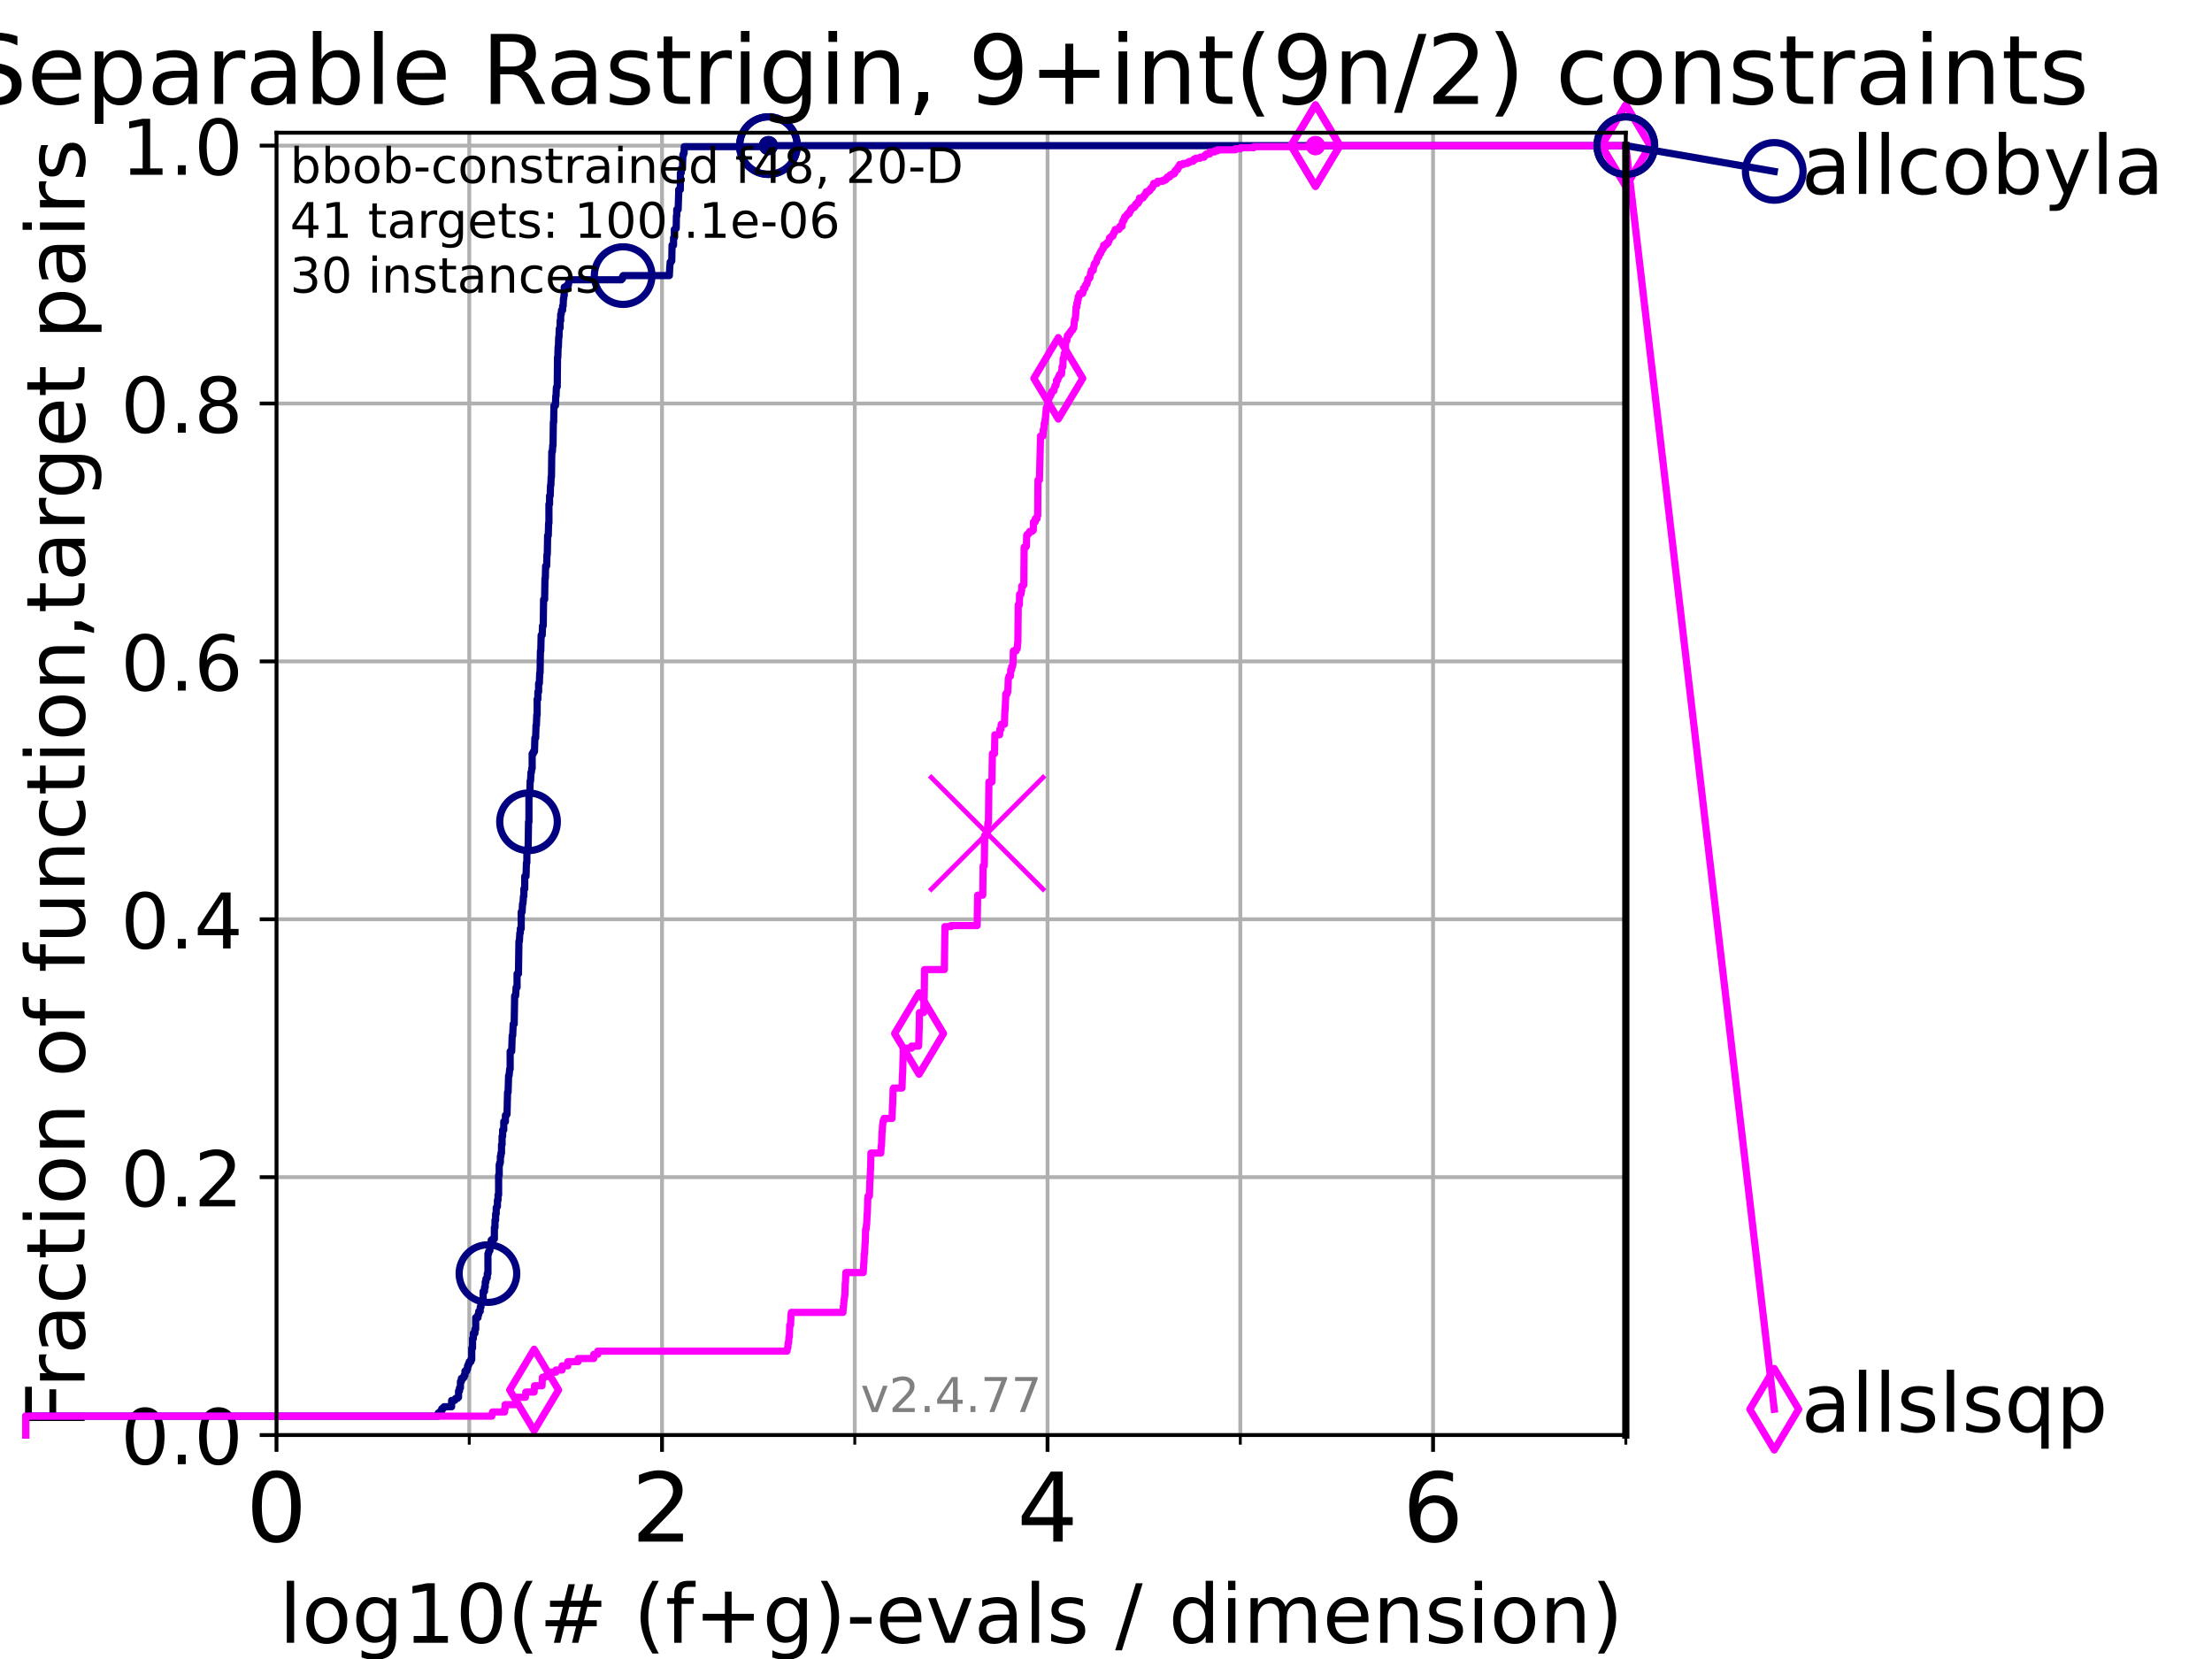 <?xml version="1.0" encoding="utf-8" standalone="no"?>
<!DOCTYPE svg PUBLIC "-//W3C//DTD SVG 1.1//EN"
  "http://www.w3.org/Graphics/SVG/1.1/DTD/svg11.dtd">
<!-- Created with matplotlib (https://matplotlib.org/) -->
<svg height="345.6pt" version="1.1" viewBox="0 0 460.8 345.6" width="460.8pt" xmlns="http://www.w3.org/2000/svg" xmlns:xlink="http://www.w3.org/1999/xlink">
 <defs>
  <style type="text/css">*{stroke-linecap:butt;stroke-linejoin:round;}</style>
 </defs>
 <g id="figure_1">
  <g id="patch_1">
   <path d="M 0 345.6 
L 460.8 345.6 
L 460.8 0 
L 0 0 
z
" style="fill:#ffffff;"/>
  </g>
  <g id="axes_1">
   <g id="patch_2">
    <path d="M 57.6 298.944 
L 338.688 298.944 
L 338.688 27.648 
L 57.6 27.648 
z
" style="fill:#ffffff;"/>
   </g>
   <g id="matplotlib.axis_1">
    <g id="xtick_1">
     <g id="line2d_1">
      <path clip-path="url(#pcf5c8fd591)" d="M 57.6 298.944 
L 57.6 27.648 
" style="fill:none;stroke:#b0b0b0;stroke-linecap:square;stroke-width:0.8;"/>
     </g>
     <g id="line2d_2">
      <defs>
       <path d="M 0 0 
L 0 3.5 
" id="madf5b7b9ac" style="stroke:#000000;stroke-width:0.8;"/>
      </defs>
      <g>
       <use style="stroke:#000000;stroke-width:0.8;" x="57.6" xlink:href="#madf5b7b9ac" y="298.944"/>
      </g>
     </g>
     <g id="text_1">
      <!-- 0 -->
      <g transform="translate(51.237 321.141)scale(0.2 -0.2)">
       <defs>
        <path d="M 31.781 66.406 
Q 24.172 66.406 20.328 58.906 
Q 16.5 51.422 16.5 36.375 
Q 16.5 21.391 20.328 13.891 
Q 24.172 6.391 31.781 6.391 
Q 39.453 6.391 43.281 13.891 
Q 47.125 21.391 47.125 36.375 
Q 47.125 51.422 43.281 58.906 
Q 39.453 66.406 31.781 66.406 
z
M 31.781 74.219 
Q 44.047 74.219 50.516 64.516 
Q 56.984 54.828 56.984 36.375 
Q 56.984 17.969 50.516 8.266 
Q 44.047 -1.422 31.781 -1.422 
Q 19.531 -1.422 13.062 8.266 
Q 6.594 17.969 6.594 36.375 
Q 6.594 54.828 13.062 64.516 
Q 19.531 74.219 31.781 74.219 
z
" id="DejaVuSans-48"/>
       </defs>
       <use xlink:href="#DejaVuSans-48"/>
      </g>
     </g>
    </g>
    <g id="xtick_2">
     <g id="line2d_3">
      <path clip-path="url(#pcf5c8fd591)" d="M 137.911 298.944 
L 137.911 27.648 
" style="fill:none;stroke:#b0b0b0;stroke-linecap:square;stroke-width:0.8;"/>
     </g>
     <g id="line2d_4">
      <g>
       <use style="stroke:#000000;stroke-width:0.8;" x="137.911" xlink:href="#madf5b7b9ac" y="298.944"/>
      </g>
     </g>
     <g id="text_2">
      <!-- 2 -->
      <g transform="translate(131.548 321.141)scale(0.2 -0.2)">
       <defs>
        <path d="M 19.188 8.297 
L 53.609 8.297 
L 53.609 0 
L 7.328 0 
L 7.328 8.297 
Q 12.938 14.109 22.625 23.891 
Q 32.328 33.688 34.812 36.531 
Q 39.547 41.844 41.422 45.531 
Q 43.312 49.219 43.312 52.781 
Q 43.312 58.594 39.234 62.25 
Q 35.156 65.922 28.609 65.922 
Q 23.969 65.922 18.812 64.312 
Q 13.672 62.703 7.812 59.422 
L 7.812 69.391 
Q 13.766 71.781 18.938 73 
Q 24.125 74.219 28.422 74.219 
Q 39.75 74.219 46.484 68.547 
Q 53.219 62.891 53.219 53.422 
Q 53.219 48.922 51.531 44.891 
Q 49.859 40.875 45.406 35.406 
Q 44.188 33.984 37.641 27.219 
Q 31.109 20.453 19.188 8.297 
z
" id="DejaVuSans-50"/>
       </defs>
       <use xlink:href="#DejaVuSans-50"/>
      </g>
     </g>
    </g>
    <g id="xtick_3">
     <g id="line2d_5">
      <path clip-path="url(#pcf5c8fd591)" d="M 218.222 298.944 
L 218.222 27.648 
" style="fill:none;stroke:#b0b0b0;stroke-linecap:square;stroke-width:0.8;"/>
     </g>
     <g id="line2d_6">
      <g>
       <use style="stroke:#000000;stroke-width:0.8;" x="218.222" xlink:href="#madf5b7b9ac" y="298.944"/>
      </g>
     </g>
     <g id="text_3">
      <!-- 4 -->
      <g transform="translate(211.859 321.141)scale(0.2 -0.2)">
       <defs>
        <path d="M 37.797 64.312 
L 12.891 25.391 
L 37.797 25.391 
z
M 35.203 72.906 
L 47.609 72.906 
L 47.609 25.391 
L 58.016 25.391 
L 58.016 17.188 
L 47.609 17.188 
L 47.609 0 
L 37.797 0 
L 37.797 17.188 
L 4.891 17.188 
L 4.891 26.703 
z
" id="DejaVuSans-52"/>
       </defs>
       <use xlink:href="#DejaVuSans-52"/>
      </g>
     </g>
    </g>
    <g id="xtick_4">
     <g id="line2d_7">
      <path clip-path="url(#pcf5c8fd591)" d="M 298.533 298.944 
L 298.533 27.648 
" style="fill:none;stroke:#b0b0b0;stroke-linecap:square;stroke-width:0.8;"/>
     </g>
     <g id="line2d_8">
      <g>
       <use style="stroke:#000000;stroke-width:0.8;" x="298.533" xlink:href="#madf5b7b9ac" y="298.944"/>
      </g>
     </g>
     <g id="text_4">
      <!-- 6 -->
      <g transform="translate(292.17 321.141)scale(0.2 -0.2)">
       <defs>
        <path d="M 33.016 40.375 
Q 26.375 40.375 22.484 35.828 
Q 18.609 31.297 18.609 23.391 
Q 18.609 15.531 22.484 10.953 
Q 26.375 6.391 33.016 6.391 
Q 39.656 6.391 43.531 10.953 
Q 47.406 15.531 47.406 23.391 
Q 47.406 31.297 43.531 35.828 
Q 39.656 40.375 33.016 40.375 
z
M 52.594 71.297 
L 52.594 62.312 
Q 48.875 64.062 45.094 64.984 
Q 41.312 65.922 37.594 65.922 
Q 27.828 65.922 22.672 59.328 
Q 17.531 52.734 16.797 39.406 
Q 19.672 43.656 24.016 45.922 
Q 28.375 48.188 33.594 48.188 
Q 44.578 48.188 50.953 41.516 
Q 57.328 34.859 57.328 23.391 
Q 57.328 12.156 50.688 5.359 
Q 44.047 -1.422 33.016 -1.422 
Q 20.359 -1.422 13.672 8.266 
Q 6.984 17.969 6.984 36.375 
Q 6.984 53.656 15.188 63.938 
Q 23.391 74.219 37.203 74.219 
Q 40.922 74.219 44.703 73.484 
Q 48.484 72.75 52.594 71.297 
z
" id="DejaVuSans-54"/>
       </defs>
       <use xlink:href="#DejaVuSans-54"/>
      </g>
     </g>
    </g>
    <g id="xtick_5">
     <g id="line2d_9">
      <path clip-path="url(#pcf5c8fd591)" d="M 97.755 298.944 
L 97.755 27.648 
" style="fill:none;stroke:#b0b0b0;stroke-linecap:square;stroke-width:0.8;"/>
     </g>
     <g id="line2d_10">
      <defs>
       <path d="M 0 0 
L 0 2 
" id="mcc181de369" style="stroke:#000000;stroke-width:0.6;"/>
      </defs>
      <g>
       <use style="stroke:#000000;stroke-width:0.6;" x="97.755" xlink:href="#mcc181de369" y="298.944"/>
      </g>
     </g>
    </g>
    <g id="xtick_6">
     <g id="line2d_11">
      <path clip-path="url(#pcf5c8fd591)" d="M 178.066 298.944 
L 178.066 27.648 
" style="fill:none;stroke:#b0b0b0;stroke-linecap:square;stroke-width:0.8;"/>
     </g>
     <g id="line2d_12">
      <g>
       <use style="stroke:#000000;stroke-width:0.6;" x="178.066" xlink:href="#mcc181de369" y="298.944"/>
      </g>
     </g>
    </g>
    <g id="xtick_7">
     <g id="line2d_13">
      <path clip-path="url(#pcf5c8fd591)" d="M 258.377 298.944 
L 258.377 27.648 
" style="fill:none;stroke:#b0b0b0;stroke-linecap:square;stroke-width:0.8;"/>
     </g>
     <g id="line2d_14">
      <g>
       <use style="stroke:#000000;stroke-width:0.6;" x="258.377" xlink:href="#mcc181de369" y="298.944"/>
      </g>
     </g>
    </g>
    <g id="xtick_8">
     <g id="line2d_15">
      <path clip-path="url(#pcf5c8fd591)" d="M 338.688 298.944 
L 338.688 27.648 
" style="fill:none;stroke:#b0b0b0;stroke-linecap:square;stroke-width:0.8;"/>
     </g>
     <g id="line2d_16">
      <g>
       <use style="stroke:#000000;stroke-width:0.6;" x="338.688" xlink:href="#mcc181de369" y="298.944"/>
      </g>
     </g>
    </g>
    <g id="text_5">
     <!-- log10(# (f+g)-evals / dimension) -->
     <g transform="translate(58.145 342.218)scale(0.17 -0.17)">
      <defs>
       <path d="M 9.422 75.984 
L 18.406 75.984 
L 18.406 0 
L 9.422 0 
z
" id="DejaVuSans-108"/>
       <path d="M 30.609 48.391 
Q 23.391 48.391 19.188 42.75 
Q 14.984 37.109 14.984 27.297 
Q 14.984 17.484 19.156 11.844 
Q 23.344 6.203 30.609 6.203 
Q 37.797 6.203 41.984 11.859 
Q 46.188 17.531 46.188 27.297 
Q 46.188 37.016 41.984 42.703 
Q 37.797 48.391 30.609 48.391 
z
M 30.609 56 
Q 42.328 56 49.016 48.375 
Q 55.719 40.766 55.719 27.297 
Q 55.719 13.875 49.016 6.219 
Q 42.328 -1.422 30.609 -1.422 
Q 18.844 -1.422 12.172 6.219 
Q 5.516 13.875 5.516 27.297 
Q 5.516 40.766 12.172 48.375 
Q 18.844 56 30.609 56 
z
" id="DejaVuSans-111"/>
       <path d="M 45.406 27.984 
Q 45.406 37.75 41.375 43.109 
Q 37.359 48.484 30.078 48.484 
Q 22.859 48.484 18.828 43.109 
Q 14.797 37.75 14.797 27.984 
Q 14.797 18.266 18.828 12.891 
Q 22.859 7.516 30.078 7.516 
Q 37.359 7.516 41.375 12.891 
Q 45.406 18.266 45.406 27.984 
z
M 54.391 6.781 
Q 54.391 -7.172 48.188 -13.984 
Q 42 -20.797 29.203 -20.797 
Q 24.469 -20.797 20.266 -20.094 
Q 16.062 -19.391 12.109 -17.922 
L 12.109 -9.188 
Q 16.062 -11.328 19.922 -12.344 
Q 23.781 -13.375 27.781 -13.375 
Q 36.625 -13.375 41.016 -8.766 
Q 45.406 -4.156 45.406 5.172 
L 45.406 9.625 
Q 42.625 4.781 38.281 2.391 
Q 33.938 0 27.875 0 
Q 17.828 0 11.672 7.656 
Q 5.516 15.328 5.516 27.984 
Q 5.516 40.672 11.672 48.328 
Q 17.828 56 27.875 56 
Q 33.938 56 38.281 53.609 
Q 42.625 51.219 45.406 46.391 
L 45.406 54.688 
L 54.391 54.688 
z
" id="DejaVuSans-103"/>
       <path d="M 12.406 8.297 
L 28.516 8.297 
L 28.516 63.922 
L 10.984 60.406 
L 10.984 69.391 
L 28.422 72.906 
L 38.281 72.906 
L 38.281 8.297 
L 54.391 8.297 
L 54.391 0 
L 12.406 0 
z
" id="DejaVuSans-49"/>
       <path d="M 31 75.875 
Q 24.469 64.656 21.281 53.656 
Q 18.109 42.672 18.109 31.391 
Q 18.109 20.125 21.312 9.062 
Q 24.516 -2 31 -13.188 
L 23.188 -13.188 
Q 15.875 -1.703 12.234 9.375 
Q 8.594 20.453 8.594 31.391 
Q 8.594 42.281 12.203 53.312 
Q 15.828 64.359 23.188 75.875 
z
" id="DejaVuSans-40"/>
       <path d="M 51.125 44 
L 36.922 44 
L 32.812 27.688 
L 47.125 27.688 
z
M 43.797 71.781 
L 38.719 51.516 
L 52.984 51.516 
L 58.109 71.781 
L 65.922 71.781 
L 60.891 51.516 
L 76.125 51.516 
L 76.125 44 
L 58.984 44 
L 54.984 27.688 
L 70.516 27.688 
L 70.516 20.219 
L 53.078 20.219 
L 48 0 
L 40.188 0 
L 45.219 20.219 
L 30.906 20.219 
L 25.875 0 
L 18.016 0 
L 23.094 20.219 
L 7.719 20.219 
L 7.719 27.688 
L 24.906 27.688 
L 29 44 
L 13.281 44 
L 13.281 51.516 
L 30.906 51.516 
L 35.891 71.781 
z
" id="DejaVuSans-35"/>
       <path id="DejaVuSans-32"/>
       <path d="M 37.109 75.984 
L 37.109 68.5 
L 28.516 68.5 
Q 23.688 68.5 21.797 66.547 
Q 19.922 64.594 19.922 59.516 
L 19.922 54.688 
L 34.719 54.688 
L 34.719 47.703 
L 19.922 47.703 
L 19.922 0 
L 10.891 0 
L 10.891 47.703 
L 2.297 47.703 
L 2.297 54.688 
L 10.891 54.688 
L 10.891 58.5 
Q 10.891 67.625 15.141 71.797 
Q 19.391 75.984 28.609 75.984 
z
" id="DejaVuSans-102"/>
       <path d="M 46 62.703 
L 46 35.5 
L 73.188 35.5 
L 73.188 27.203 
L 46 27.203 
L 46 0 
L 37.797 0 
L 37.797 27.203 
L 10.594 27.203 
L 10.594 35.5 
L 37.797 35.5 
L 37.797 62.703 
z
" id="DejaVuSans-43"/>
       <path d="M 8.016 75.875 
L 15.828 75.875 
Q 23.141 64.359 26.781 53.312 
Q 30.422 42.281 30.422 31.391 
Q 30.422 20.453 26.781 9.375 
Q 23.141 -1.703 15.828 -13.188 
L 8.016 -13.188 
Q 14.5 -2 17.703 9.062 
Q 20.906 20.125 20.906 31.391 
Q 20.906 42.672 17.703 53.656 
Q 14.5 64.656 8.016 75.875 
z
" id="DejaVuSans-41"/>
       <path d="M 4.891 31.391 
L 31.203 31.391 
L 31.203 23.391 
L 4.891 23.391 
z
" id="DejaVuSans-45"/>
       <path d="M 56.203 29.594 
L 56.203 25.203 
L 14.891 25.203 
Q 15.484 15.922 20.484 11.062 
Q 25.484 6.203 34.422 6.203 
Q 39.594 6.203 44.453 7.469 
Q 49.312 8.734 54.109 11.281 
L 54.109 2.781 
Q 49.266 0.734 44.188 -0.344 
Q 39.109 -1.422 33.891 -1.422 
Q 20.797 -1.422 13.156 6.188 
Q 5.516 13.812 5.516 26.812 
Q 5.516 40.234 12.766 48.109 
Q 20.016 56 32.328 56 
Q 43.359 56 49.781 48.891 
Q 56.203 41.797 56.203 29.594 
z
M 47.219 32.234 
Q 47.125 39.594 43.094 43.984 
Q 39.062 48.391 32.422 48.391 
Q 24.906 48.391 20.391 44.141 
Q 15.875 39.891 15.188 32.172 
z
" id="DejaVuSans-101"/>
       <path d="M 2.984 54.688 
L 12.5 54.688 
L 29.594 8.797 
L 46.688 54.688 
L 56.203 54.688 
L 35.688 0 
L 23.484 0 
z
" id="DejaVuSans-118"/>
       <path d="M 34.281 27.484 
Q 23.391 27.484 19.188 25 
Q 14.984 22.516 14.984 16.5 
Q 14.984 11.719 18.141 8.906 
Q 21.297 6.109 26.703 6.109 
Q 34.188 6.109 38.703 11.406 
Q 43.219 16.703 43.219 25.484 
L 43.219 27.484 
z
M 52.203 31.203 
L 52.203 0 
L 43.219 0 
L 43.219 8.297 
Q 40.141 3.328 35.547 0.953 
Q 30.953 -1.422 24.312 -1.422 
Q 15.922 -1.422 10.953 3.297 
Q 6 8.016 6 15.922 
Q 6 25.141 12.172 29.828 
Q 18.359 34.516 30.609 34.516 
L 43.219 34.516 
L 43.219 35.406 
Q 43.219 41.609 39.141 45 
Q 35.062 48.391 27.688 48.391 
Q 23 48.391 18.547 47.266 
Q 14.109 46.141 10.016 43.891 
L 10.016 52.203 
Q 14.938 54.109 19.578 55.047 
Q 24.219 56 28.609 56 
Q 40.484 56 46.344 49.844 
Q 52.203 43.703 52.203 31.203 
z
" id="DejaVuSans-97"/>
       <path d="M 44.281 53.078 
L 44.281 44.578 
Q 40.484 46.531 36.375 47.5 
Q 32.281 48.484 27.875 48.484 
Q 21.188 48.484 17.844 46.438 
Q 14.5 44.391 14.5 40.281 
Q 14.5 37.156 16.891 35.375 
Q 19.281 33.594 26.516 31.984 
L 29.594 31.297 
Q 39.156 29.25 43.188 25.516 
Q 47.219 21.781 47.219 15.094 
Q 47.219 7.469 41.188 3.016 
Q 35.156 -1.422 24.609 -1.422 
Q 20.219 -1.422 15.453 -0.562 
Q 10.688 0.297 5.422 2 
L 5.422 11.281 
Q 10.406 8.688 15.234 7.391 
Q 20.062 6.109 24.812 6.109 
Q 31.156 6.109 34.562 8.281 
Q 37.984 10.453 37.984 14.406 
Q 37.984 18.062 35.516 20.016 
Q 33.062 21.969 24.703 23.781 
L 21.578 24.516 
Q 13.234 26.266 9.516 29.906 
Q 5.812 33.547 5.812 39.891 
Q 5.812 47.609 11.281 51.797 
Q 16.75 56 26.812 56 
Q 31.781 56 36.172 55.266 
Q 40.578 54.547 44.281 53.078 
z
" id="DejaVuSans-115"/>
       <path d="M 25.391 72.906 
L 33.688 72.906 
L 8.297 -9.281 
L 0 -9.281 
z
" id="DejaVuSans-47"/>
       <path d="M 45.406 46.391 
L 45.406 75.984 
L 54.391 75.984 
L 54.391 0 
L 45.406 0 
L 45.406 8.203 
Q 42.578 3.328 38.25 0.953 
Q 33.938 -1.422 27.875 -1.422 
Q 17.969 -1.422 11.734 6.484 
Q 5.516 14.406 5.516 27.297 
Q 5.516 40.188 11.734 48.094 
Q 17.969 56 27.875 56 
Q 33.938 56 38.25 53.625 
Q 42.578 51.266 45.406 46.391 
z
M 14.797 27.297 
Q 14.797 17.391 18.875 11.75 
Q 22.953 6.109 30.078 6.109 
Q 37.203 6.109 41.297 11.75 
Q 45.406 17.391 45.406 27.297 
Q 45.406 37.203 41.297 42.844 
Q 37.203 48.484 30.078 48.484 
Q 22.953 48.484 18.875 42.844 
Q 14.797 37.203 14.797 27.297 
z
" id="DejaVuSans-100"/>
       <path d="M 9.422 54.688 
L 18.406 54.688 
L 18.406 0 
L 9.422 0 
z
M 9.422 75.984 
L 18.406 75.984 
L 18.406 64.594 
L 9.422 64.594 
z
" id="DejaVuSans-105"/>
       <path d="M 52 44.188 
Q 55.375 50.25 60.062 53.125 
Q 64.75 56 71.094 56 
Q 79.641 56 84.281 50.016 
Q 88.922 44.047 88.922 33.016 
L 88.922 0 
L 79.891 0 
L 79.891 32.719 
Q 79.891 40.578 77.094 44.375 
Q 74.312 48.188 68.609 48.188 
Q 61.625 48.188 57.562 43.547 
Q 53.516 38.922 53.516 30.906 
L 53.516 0 
L 44.484 0 
L 44.484 32.719 
Q 44.484 40.625 41.703 44.406 
Q 38.922 48.188 33.109 48.188 
Q 26.219 48.188 22.156 43.531 
Q 18.109 38.875 18.109 30.906 
L 18.109 0 
L 9.078 0 
L 9.078 54.688 
L 18.109 54.688 
L 18.109 46.188 
Q 21.188 51.219 25.484 53.609 
Q 29.781 56 35.688 56 
Q 41.656 56 45.828 52.969 
Q 50 49.953 52 44.188 
z
" id="DejaVuSans-109"/>
       <path d="M 54.891 33.016 
L 54.891 0 
L 45.906 0 
L 45.906 32.719 
Q 45.906 40.484 42.875 44.328 
Q 39.844 48.188 33.797 48.188 
Q 26.516 48.188 22.312 43.547 
Q 18.109 38.922 18.109 30.906 
L 18.109 0 
L 9.078 0 
L 9.078 54.688 
L 18.109 54.688 
L 18.109 46.188 
Q 21.344 51.125 25.703 53.562 
Q 30.078 56 35.797 56 
Q 45.219 56 50.047 50.172 
Q 54.891 44.344 54.891 33.016 
z
" id="DejaVuSans-110"/>
      </defs>
      <use xlink:href="#DejaVuSans-108"/>
      <use x="27.783" xlink:href="#DejaVuSans-111"/>
      <use x="88.965" xlink:href="#DejaVuSans-103"/>
      <use x="152.441" xlink:href="#DejaVuSans-49"/>
      <use x="216.064" xlink:href="#DejaVuSans-48"/>
      <use x="279.688" xlink:href="#DejaVuSans-40"/>
      <use x="318.701" xlink:href="#DejaVuSans-35"/>
      <use x="402.49" xlink:href="#DejaVuSans-32"/>
      <use x="434.277" xlink:href="#DejaVuSans-40"/>
      <use x="473.291" xlink:href="#DejaVuSans-102"/>
      <use x="508.496" xlink:href="#DejaVuSans-43"/>
      <use x="592.285" xlink:href="#DejaVuSans-103"/>
      <use x="655.762" xlink:href="#DejaVuSans-41"/>
      <use x="694.775" xlink:href="#DejaVuSans-45"/>
      <use x="730.859" xlink:href="#DejaVuSans-101"/>
      <use x="792.383" xlink:href="#DejaVuSans-118"/>
      <use x="851.562" xlink:href="#DejaVuSans-97"/>
      <use x="912.842" xlink:href="#DejaVuSans-108"/>
      <use x="940.625" xlink:href="#DejaVuSans-115"/>
      <use x="992.725" xlink:href="#DejaVuSans-32"/>
      <use x="1024.512" xlink:href="#DejaVuSans-47"/>
      <use x="1058.203" xlink:href="#DejaVuSans-32"/>
      <use x="1089.99" xlink:href="#DejaVuSans-100"/>
      <use x="1153.467" xlink:href="#DejaVuSans-105"/>
      <use x="1181.25" xlink:href="#DejaVuSans-109"/>
      <use x="1278.662" xlink:href="#DejaVuSans-101"/>
      <use x="1340.186" xlink:href="#DejaVuSans-110"/>
      <use x="1403.564" xlink:href="#DejaVuSans-115"/>
      <use x="1455.664" xlink:href="#DejaVuSans-105"/>
      <use x="1483.447" xlink:href="#DejaVuSans-111"/>
      <use x="1544.629" xlink:href="#DejaVuSans-110"/>
      <use x="1608.008" xlink:href="#DejaVuSans-41"/>
     </g>
    </g>
   </g>
   <g id="matplotlib.axis_2">
    <g id="ytick_1">
     <g id="line2d_17">
      <path clip-path="url(#pcf5c8fd591)" d="M 57.6 298.944 
L 338.688 298.944 
" style="fill:none;stroke:#b0b0b0;stroke-linecap:square;stroke-width:0.8;"/>
     </g>
     <g id="line2d_18">
      <defs>
       <path d="M 0 0 
L -3.5 0 
" id="mb0de1dd899" style="stroke:#000000;stroke-width:0.8;"/>
      </defs>
      <g>
       <use style="stroke:#000000;stroke-width:0.8;" x="57.6" xlink:href="#mb0de1dd899" y="298.944"/>
      </g>
     </g>
     <g id="text_6">
      <!-- 0.0 -->
      <g transform="translate(25.155 305.023)scale(0.16 -0.16)">
       <defs>
        <path d="M 10.688 12.406 
L 21 12.406 
L 21 0 
L 10.688 0 
z
" id="DejaVuSans-46"/>
       </defs>
       <use xlink:href="#DejaVuSans-48"/>
       <use x="63.623" xlink:href="#DejaVuSans-46"/>
       <use x="95.41" xlink:href="#DejaVuSans-48"/>
      </g>
     </g>
    </g>
    <g id="ytick_2">
     <g id="line2d_19">
      <path clip-path="url(#pcf5c8fd591)" d="M 57.6 245.222 
L 338.688 245.222 
" style="fill:none;stroke:#b0b0b0;stroke-linecap:square;stroke-width:0.8;"/>
     </g>
     <g id="line2d_20">
      <g>
       <use style="stroke:#000000;stroke-width:0.8;" x="57.6" xlink:href="#mb0de1dd899" y="245.222"/>
      </g>
     </g>
     <g id="text_7">
      <!-- 0.2 -->
      <g transform="translate(25.155 251.301)scale(0.16 -0.16)">
       <use xlink:href="#DejaVuSans-48"/>
       <use x="63.623" xlink:href="#DejaVuSans-46"/>
       <use x="95.41" xlink:href="#DejaVuSans-50"/>
      </g>
     </g>
    </g>
    <g id="ytick_3">
     <g id="line2d_21">
      <path clip-path="url(#pcf5c8fd591)" d="M 57.6 191.5 
L 338.688 191.5 
" style="fill:none;stroke:#b0b0b0;stroke-linecap:square;stroke-width:0.8;"/>
     </g>
     <g id="line2d_22">
      <g>
       <use style="stroke:#000000;stroke-width:0.8;" x="57.6" xlink:href="#mb0de1dd899" y="191.5"/>
      </g>
     </g>
     <g id="text_8">
      <!-- 0.4 -->
      <g transform="translate(25.155 197.579)scale(0.16 -0.16)">
       <use xlink:href="#DejaVuSans-48"/>
       <use x="63.623" xlink:href="#DejaVuSans-46"/>
       <use x="95.41" xlink:href="#DejaVuSans-52"/>
      </g>
     </g>
    </g>
    <g id="ytick_4">
     <g id="line2d_23">
      <path clip-path="url(#pcf5c8fd591)" d="M 57.6 137.778 
L 338.688 137.778 
" style="fill:none;stroke:#b0b0b0;stroke-linecap:square;stroke-width:0.8;"/>
     </g>
     <g id="line2d_24">
      <g>
       <use style="stroke:#000000;stroke-width:0.8;" x="57.6" xlink:href="#mb0de1dd899" y="137.778"/>
      </g>
     </g>
     <g id="text_9">
      <!-- 0.6 -->
      <g transform="translate(25.155 143.857)scale(0.16 -0.16)">
       <use xlink:href="#DejaVuSans-48"/>
       <use x="63.623" xlink:href="#DejaVuSans-46"/>
       <use x="95.41" xlink:href="#DejaVuSans-54"/>
      </g>
     </g>
    </g>
    <g id="ytick_5">
     <g id="line2d_25">
      <path clip-path="url(#pcf5c8fd591)" d="M 57.6 84.056 
L 338.688 84.056 
" style="fill:none;stroke:#b0b0b0;stroke-linecap:square;stroke-width:0.8;"/>
     </g>
     <g id="line2d_26">
      <g>
       <use style="stroke:#000000;stroke-width:0.8;" x="57.6" xlink:href="#mb0de1dd899" y="84.056"/>
      </g>
     </g>
     <g id="text_10">
      <!-- 0.8 -->
      <g transform="translate(25.155 90.135)scale(0.16 -0.16)">
       <defs>
        <path d="M 31.781 34.625 
Q 24.75 34.625 20.719 30.859 
Q 16.703 27.094 16.703 20.516 
Q 16.703 13.922 20.719 10.156 
Q 24.75 6.391 31.781 6.391 
Q 38.812 6.391 42.859 10.172 
Q 46.922 13.969 46.922 20.516 
Q 46.922 27.094 42.891 30.859 
Q 38.875 34.625 31.781 34.625 
z
M 21.922 38.812 
Q 15.578 40.375 12.031 44.719 
Q 8.5 49.078 8.5 55.328 
Q 8.5 64.062 14.719 69.141 
Q 20.953 74.219 31.781 74.219 
Q 42.672 74.219 48.875 69.141 
Q 55.078 64.062 55.078 55.328 
Q 55.078 49.078 51.531 44.719 
Q 48 40.375 41.703 38.812 
Q 48.828 37.156 52.797 32.312 
Q 56.781 27.484 56.781 20.516 
Q 56.781 9.906 50.312 4.234 
Q 43.844 -1.422 31.781 -1.422 
Q 19.734 -1.422 13.25 4.234 
Q 6.781 9.906 6.781 20.516 
Q 6.781 27.484 10.781 32.312 
Q 14.797 37.156 21.922 38.812 
z
M 18.312 54.391 
Q 18.312 48.734 21.844 45.562 
Q 25.391 42.391 31.781 42.391 
Q 38.141 42.391 41.719 45.562 
Q 45.312 48.734 45.312 54.391 
Q 45.312 60.062 41.719 63.234 
Q 38.141 66.406 31.781 66.406 
Q 25.391 66.406 21.844 63.234 
Q 18.312 60.062 18.312 54.391 
z
" id="DejaVuSans-56"/>
       </defs>
       <use xlink:href="#DejaVuSans-48"/>
       <use x="63.623" xlink:href="#DejaVuSans-46"/>
       <use x="95.41" xlink:href="#DejaVuSans-56"/>
      </g>
     </g>
    </g>
    <g id="ytick_6">
     <g id="line2d_27">
      <path clip-path="url(#pcf5c8fd591)" d="M 57.6 30.334 
L 338.688 30.334 
" style="fill:none;stroke:#b0b0b0;stroke-linecap:square;stroke-width:0.8;"/>
     </g>
     <g id="line2d_28">
      <g>
       <use style="stroke:#000000;stroke-width:0.8;" x="57.6" xlink:href="#mb0de1dd899" y="30.334"/>
      </g>
     </g>
     <g id="text_11">
      <!-- 1.0 -->
      <g transform="translate(25.155 36.413)scale(0.16 -0.16)">
       <use xlink:href="#DejaVuSans-49"/>
       <use x="63.623" xlink:href="#DejaVuSans-46"/>
       <use x="95.41" xlink:href="#DejaVuSans-48"/>
      </g>
     </g>
    </g>
    <g id="text_12">
     <!-- Fraction of function,target pairs -->
     <g transform="translate(17.62 297.681)rotate(-90)scale(0.17 -0.17)">
      <defs>
       <path d="M 9.812 72.906 
L 51.703 72.906 
L 51.703 64.594 
L 19.672 64.594 
L 19.672 43.109 
L 48.578 43.109 
L 48.578 34.812 
L 19.672 34.812 
L 19.672 0 
L 9.812 0 
z
" id="DejaVuSans-70"/>
       <path d="M 41.109 46.297 
Q 39.594 47.172 37.812 47.578 
Q 36.031 48 33.891 48 
Q 26.266 48 22.188 43.047 
Q 18.109 38.094 18.109 28.812 
L 18.109 0 
L 9.078 0 
L 9.078 54.688 
L 18.109 54.688 
L 18.109 46.188 
Q 20.953 51.172 25.484 53.578 
Q 30.031 56 36.531 56 
Q 37.453 56 38.578 55.875 
Q 39.703 55.766 41.062 55.516 
z
" id="DejaVuSans-114"/>
       <path d="M 48.781 52.594 
L 48.781 44.188 
Q 44.969 46.297 41.141 47.344 
Q 37.312 48.391 33.406 48.391 
Q 24.656 48.391 19.812 42.844 
Q 14.984 37.312 14.984 27.297 
Q 14.984 17.281 19.812 11.734 
Q 24.656 6.203 33.406 6.203 
Q 37.312 6.203 41.141 7.25 
Q 44.969 8.297 48.781 10.406 
L 48.781 2.094 
Q 45.016 0.344 40.984 -0.531 
Q 36.969 -1.422 32.422 -1.422 
Q 20.062 -1.422 12.781 6.344 
Q 5.516 14.109 5.516 27.297 
Q 5.516 40.672 12.859 48.328 
Q 20.219 56 33.016 56 
Q 37.156 56 41.109 55.141 
Q 45.062 54.297 48.781 52.594 
z
" id="DejaVuSans-99"/>
       <path d="M 18.312 70.219 
L 18.312 54.688 
L 36.812 54.688 
L 36.812 47.703 
L 18.312 47.703 
L 18.312 18.016 
Q 18.312 11.328 20.141 9.422 
Q 21.969 7.516 27.594 7.516 
L 36.812 7.516 
L 36.812 0 
L 27.594 0 
Q 17.188 0 13.234 3.875 
Q 9.281 7.766 9.281 18.016 
L 9.281 47.703 
L 2.688 47.703 
L 2.688 54.688 
L 9.281 54.688 
L 9.281 70.219 
z
" id="DejaVuSans-116"/>
       <path d="M 8.5 21.578 
L 8.5 54.688 
L 17.484 54.688 
L 17.484 21.922 
Q 17.484 14.156 20.5 10.266 
Q 23.531 6.391 29.594 6.391 
Q 36.859 6.391 41.078 11.031 
Q 45.312 15.672 45.312 23.688 
L 45.312 54.688 
L 54.297 54.688 
L 54.297 0 
L 45.312 0 
L 45.312 8.406 
Q 42.047 3.422 37.719 1 
Q 33.406 -1.422 27.688 -1.422 
Q 18.266 -1.422 13.375 4.438 
Q 8.5 10.297 8.5 21.578 
z
M 31.109 56 
z
" id="DejaVuSans-117"/>
       <path d="M 11.719 12.406 
L 22.016 12.406 
L 22.016 4 
L 14.016 -11.625 
L 7.719 -11.625 
L 11.719 4 
z
" id="DejaVuSans-44"/>
       <path d="M 18.109 8.203 
L 18.109 -20.797 
L 9.078 -20.797 
L 9.078 54.688 
L 18.109 54.688 
L 18.109 46.391 
Q 20.953 51.266 25.266 53.625 
Q 29.594 56 35.594 56 
Q 45.562 56 51.781 48.094 
Q 58.016 40.188 58.016 27.297 
Q 58.016 14.406 51.781 6.484 
Q 45.562 -1.422 35.594 -1.422 
Q 29.594 -1.422 25.266 0.953 
Q 20.953 3.328 18.109 8.203 
z
M 48.688 27.297 
Q 48.688 37.203 44.609 42.844 
Q 40.531 48.484 33.406 48.484 
Q 26.266 48.484 22.188 42.844 
Q 18.109 37.203 18.109 27.297 
Q 18.109 17.391 22.188 11.75 
Q 26.266 6.109 33.406 6.109 
Q 40.531 6.109 44.609 11.75 
Q 48.688 17.391 48.688 27.297 
z
" id="DejaVuSans-112"/>
      </defs>
      <use xlink:href="#DejaVuSans-70"/>
      <use x="50.27" xlink:href="#DejaVuSans-114"/>
      <use x="91.383" xlink:href="#DejaVuSans-97"/>
      <use x="152.662" xlink:href="#DejaVuSans-99"/>
      <use x="207.643" xlink:href="#DejaVuSans-116"/>
      <use x="246.852" xlink:href="#DejaVuSans-105"/>
      <use x="274.635" xlink:href="#DejaVuSans-111"/>
      <use x="335.816" xlink:href="#DejaVuSans-110"/>
      <use x="399.195" xlink:href="#DejaVuSans-32"/>
      <use x="430.982" xlink:href="#DejaVuSans-111"/>
      <use x="492.164" xlink:href="#DejaVuSans-102"/>
      <use x="527.369" xlink:href="#DejaVuSans-32"/>
      <use x="559.156" xlink:href="#DejaVuSans-102"/>
      <use x="594.361" xlink:href="#DejaVuSans-117"/>
      <use x="657.74" xlink:href="#DejaVuSans-110"/>
      <use x="721.119" xlink:href="#DejaVuSans-99"/>
      <use x="776.1" xlink:href="#DejaVuSans-116"/>
      <use x="815.309" xlink:href="#DejaVuSans-105"/>
      <use x="843.092" xlink:href="#DejaVuSans-111"/>
      <use x="904.273" xlink:href="#DejaVuSans-110"/>
      <use x="967.652" xlink:href="#DejaVuSans-44"/>
      <use x="999.439" xlink:href="#DejaVuSans-116"/>
      <use x="1038.648" xlink:href="#DejaVuSans-97"/>
      <use x="1099.928" xlink:href="#DejaVuSans-114"/>
      <use x="1139.291" xlink:href="#DejaVuSans-103"/>
      <use x="1202.768" xlink:href="#DejaVuSans-101"/>
      <use x="1264.291" xlink:href="#DejaVuSans-116"/>
      <use x="1303.5" xlink:href="#DejaVuSans-32"/>
      <use x="1335.287" xlink:href="#DejaVuSans-112"/>
      <use x="1398.764" xlink:href="#DejaVuSans-97"/>
      <use x="1460.043" xlink:href="#DejaVuSans-105"/>
      <use x="1487.826" xlink:href="#DejaVuSans-114"/>
      <use x="1528.939" xlink:href="#DejaVuSans-115"/>
     </g>
    </g>
   </g>
   <g id="line2d_29">
    <defs>
     <path d="M 0 1.5 
C 0.398 1.5 0.779 1.342 1.061 1.061 
C 1.342 0.779 1.5 0.398 1.5 0 
C 1.5 -0.398 1.342 -0.779 1.061 -1.061 
C 0.779 -1.342 0.398 -1.5 0 -1.5 
C -0.398 -1.5 -0.779 -1.342 -1.061 -1.061 
C -1.342 -0.779 -1.5 -0.398 -1.5 0 
C -1.5 0.398 -1.342 0.779 -1.061 1.061 
C -0.779 1.342 -0.398 1.5 0 1.5 
z
" id="mc839934fdd" style="stroke:#000080;"/>
    </defs>
    <g>
     <use style="fill:#000080;stroke:#000080;" x="160.077" xlink:href="#mc839934fdd" y="30.334"/>
     <use style="fill:#000080;stroke:#000080;" x="160.077" xlink:href="#mc839934fdd" y="30.334"/>
    </g>
   </g>
   <g id="line2d_30">
    <path d="M 5.357 298.944 
L 5.357 295.013 
L 91.284 295.013 
L 91.284 294.358 
L 91.783 294.358 
L 91.783 293.921 
L 92.027 293.921 
L 92.027 293.484 
L 92.267 293.484 
L 92.267 293.266 
L 92.504 293.266 
L 92.504 293.048 
L 94.081 293.048 
L 94.081 291.737 
L 94.715 291.737 
L 94.715 291.519 
L 94.921 291.519 
L 94.921 291.301 
L 95.327 291.301 
L 95.327 291.082 
L 95.526 291.082 
L 95.526 289.772 
L 95.723 289.772 
L 95.723 289.117 
L 95.918 289.117 
L 95.918 287.807 
L 96.111 287.807 
L 96.111 287.151 
L 96.49 287.151 
L 96.49 286.933 
L 96.676 286.933 
L 96.676 286.496 
L 96.861 286.496 
L 96.861 285.623 
L 97.224 285.623 
L 97.224 285.186 
L 97.403 285.186 
L 97.403 284.531 
L 97.58 284.531 
L 97.58 284.094 
L 97.755 284.094 
L 97.755 283.657 
L 98.101 283.657 
L 98.101 283.22 
L 98.271 283.22 
L 98.271 280.818 
L 98.439 280.818 
L 98.439 278.853 
L 98.606 278.853 
L 98.606 277.761 
L 98.935 277.761 
L 98.935 276.887 
L 99.098 276.887 
L 99.098 274.485 
L 99.575 274.485 
L 99.575 273.83 
L 99.732 273.83 
L 99.732 273.175 
L 100.04 273.175 
L 100.04 272.301 
L 100.193 272.301 
L 100.193 270.991 
L 100.642 270.991 
L 100.642 269.026 
L 100.935 269.026 
L 100.935 268.152 
L 101.08 268.152 
L 101.08 267.06 
L 101.223 267.06 
L 101.223 266.405 
L 101.366 266.405 
L 101.366 266.187 
L 101.507 266.187 
L 101.507 265.313 
L 101.647 265.313 
L 101.647 261.164 
L 101.786 261.164 
L 101.786 260.727 
L 101.924 260.727 
L 101.924 260.509 
L 102.06 260.509 
L 102.06 259.417 
L 102.331 259.417 
L 102.331 258.325 
L 102.597 258.325 
L 102.597 258.107 
L 102.989 258.107 
L 102.989 255.704 
L 103.118 255.704 
L 103.118 254.176 
L 103.246 254.176 
L 103.246 252.865 
L 103.372 252.865 
L 103.372 251.555 
L 103.498 251.555 
L 103.498 251.337 
L 103.623 251.337 
L 103.623 250.026 
L 103.747 250.026 
L 103.747 248.935 
L 103.871 248.935 
L 103.871 244.785 
L 103.993 244.785 
L 103.993 242.601 
L 104.115 242.601 
L 104.115 242.165 
L 104.235 242.165 
L 104.235 240.854 
L 104.355 240.854 
L 104.355 240.199 
L 104.474 240.199 
L 104.474 238.452 
L 104.592 238.452 
L 104.592 236.705 
L 104.71 236.705 
L 104.71 235.395 
L 104.942 235.395 
L 104.942 233.648 
L 105.285 233.648 
L 105.285 232.337 
L 105.51 232.337 
L 105.51 232.119 
L 105.622 232.119 
L 105.733 227.533 
L 105.843 227.533 
L 105.952 224.039 
L 106.061 224.039 
L 106.169 222.729 
L 106.276 222.729 
L 106.276 219.016 
L 106.594 219.016 
L 106.699 215.74 
L 106.803 215.74 
L 106.906 213.338 
L 107.111 213.338 
L 107.213 207.442 
L 107.415 207.442 
L 107.515 205.695 
L 107.713 205.695 
L 107.713 202.856 
L 108.006 202.856 
L 108.103 196.086 
L 108.199 196.086 
L 108.294 194.339 
L 108.389 194.339 
L 108.389 193.465 
L 108.578 193.465 
L 108.578 189.971 
L 108.764 189.971 
L 108.857 188.224 
L 108.949 188.224 
L 109.04 186.696 
L 109.132 186.696 
L 109.132 185.167 
L 109.312 185.167 
L 109.312 182.546 
L 109.58 182.546 
L 109.668 179.707 
L 109.756 179.707 
L 109.756 176.868 
L 110.017 176.868 
L 110.103 171.191 
L 110.189 171.191 
L 110.189 165.731 
L 110.359 165.731 
L 110.443 162.674 
L 110.527 162.674 
L 110.611 160.927 
L 110.694 160.927 
L 110.777 160.053 
L 110.86 160.053 
L 110.86 156.996 
L 111.105 156.996 
L 111.105 156.559 
L 111.346 156.559 
L 111.426 153.72 
L 111.585 153.72 
L 111.663 151.099 
L 111.742 151.099 
L 111.82 148.916 
L 111.897 148.916 
L 111.897 145.64 
L 112.052 145.64 
L 112.052 144.111 
L 112.205 144.111 
L 112.205 142.364 
L 112.356 142.364 
L 112.432 140.18 
L 112.507 140.18 
L 112.581 135.594 
L 112.656 135.594 
L 112.73 132.319 
L 112.95 132.319 
L 113.023 130.353 
L 113.168 130.353 
L 113.24 124.894 
L 113.454 124.894 
L 113.524 120.526 
L 113.595 120.526 
L 113.665 117.905 
L 113.874 117.905 
L 113.943 115.503 
L 114.012 115.503 
L 114.08 111.572 
L 114.216 111.572 
L 114.284 108.952 
L 114.352 108.952 
L 114.352 105.021 
L 114.486 105.021 
L 114.486 103.274 
L 114.619 103.274 
L 114.685 101.09 
L 114.751 101.09 
L 114.817 99.343 
L 114.882 99.343 
L 114.947 94.102 
L 115.077 94.102 
L 115.141 92.791 
L 115.206 92.791 
L 115.27 87.987 
L 115.333 87.987 
L 115.397 84.493 
L 115.711 84.493 
L 115.773 82.527 
L 115.835 82.527 
L 115.897 80.78 
L 115.959 80.78 
L 115.959 80.562 
L 116.081 80.562 
L 116.142 74.447 
L 116.203 74.447 
L 116.263 72.263 
L 116.323 72.263 
L 116.383 70.298 
L 116.443 70.298 
L 116.503 68.551 
L 116.562 68.551 
L 116.562 68.333 
L 116.68 68.333 
L 116.68 66.804 
L 116.798 66.804 
L 116.798 65.494 
L 116.914 65.494 
L 116.972 64.62 
L 117.203 64.62 
L 117.203 63.747 
L 117.317 63.747 
L 117.373 62.218 
L 117.43 62.218 
L 117.486 61.563 
L 117.542 61.563 
L 117.542 59.816 
L 117.931 59.816 
L 117.931 59.597 
L 118.149 59.597 
L 118.149 59.379 
L 118.417 59.379 
L 118.524 58.287 
L 129.447 58.287 
L 129.447 58.069 
L 129.672 58.069 
L 129.672 57.632 
L 129.812 57.632 
L 129.812 57.413 
L 139.438 57.413 
L 139.533 55.448 
L 139.549 55.448 
L 139.613 54.575 
L 139.817 54.575 
L 139.817 54.356 
L 139.942 54.356 
L 140.004 51.08 
L 140.31 51.08 
L 140.31 49.552 
L 140.477 49.552 
L 140.477 47.805 
L 140.656 47.805 
L 140.656 47.586 
L 140.864 47.586 
L 140.908 44.966 
L 140.981 44.966 
L 140.981 43.655 
L 141.271 43.655 
L 141.372 40.598 
L 141.386 40.598 
L 141.386 39.506 
L 141.725 39.506 
L 141.739 36.012 
L 141.921 36.012 
L 141.921 35.139 
L 142.168 35.139 
L 142.25 32.3 
L 142.385 32.3 
L 142.385 31.863 
L 142.52 31.863 
L 142.533 30.552 
L 160.077 30.552 
L 160.077 30.334 
L 338.688 30.334 
L 338.688 30.334 
" style="fill:none;stroke:#000080;stroke-linecap:square;stroke-width:1.5;"/>
   </g>
   <g id="line2d_31">
    <defs>
     <path d="M 0 6 
C 1.591 6 3.117 5.368 4.243 4.243 
C 5.368 3.117 6 1.591 6 0 
C 6 -1.591 5.368 -3.117 4.243 -4.243 
C 3.117 -5.368 1.591 -6 0 -6 
C -1.591 -6 -3.117 -5.368 -4.243 -4.243 
C -5.368 -3.117 -6 -1.591 -6 0 
C -6 1.591 -5.368 3.117 -4.243 4.243 
C -3.117 5.368 -1.591 6 0 6 
z
" id="ma2d2f472e1" style="stroke:#000080;stroke-width:1.5;"/>
    </defs>
    <g>
     <use style="fill-opacity:0;stroke:#000080;stroke-width:1.5;" x="101.647" xlink:href="#ma2d2f472e1" y="265.313"/>
     <use style="fill-opacity:0;stroke:#000080;stroke-width:1.5;" x="110.103" xlink:href="#ma2d2f472e1" y="171.191"/>
     <use style="fill-opacity:0;stroke:#000080;stroke-width:1.5;" x="129.812" xlink:href="#ma2d2f472e1" y="57.413"/>
     <use style="fill-opacity:0;stroke:#000080;stroke-width:1.5;" x="160.077" xlink:href="#ma2d2f472e1" y="30.334"/>
     <use style="fill-opacity:0;stroke:#000080;stroke-width:1.5;" x="160.077" xlink:href="#ma2d2f472e1" y="30.334"/>
     <use style="fill-opacity:0;stroke:#000080;stroke-width:1.5;" x="338.688" xlink:href="#ma2d2f472e1" y="30.334"/>
    </g>
   </g>
   <g id="line2d_32">
    <path style="fill:none;stroke:#000080;stroke-linecap:square;stroke-width:1.5;"/>
    <g/>
   </g>
   <g id="line2d_33">
    <defs>
     <path d="M 0 1.5 
C 0.398 1.5 0.779 1.342 1.061 1.061 
C 1.342 0.779 1.5 0.398 1.5 0 
C 1.5 -0.398 1.342 -0.779 1.061 -1.061 
C 0.779 -1.342 0.398 -1.5 0 -1.5 
C -0.398 -1.5 -0.779 -1.342 -1.061 -1.061 
C -1.342 -0.779 -1.5 -0.398 -1.5 0 
C -1.5 0.398 -1.342 0.779 -1.061 1.061 
C -0.779 1.342 -0.398 1.5 0 1.5 
z
" id="md6f1565188" style="stroke:#ff00ff;"/>
    </defs>
    <g>
     <use style="fill:#ff00ff;stroke:#ff00ff;" x="274.037" xlink:href="#md6f1565188" y="30.334"/>
     <use style="fill:#ff00ff;stroke:#ff00ff;" x="274.037" xlink:href="#md6f1565188" y="30.334"/>
    </g>
   </g>
   <g id="line2d_34">
    <path d="M 5.357 298.944 
L 5.357 295.013 
L 102.465 295.013 
L 102.465 294.576 
L 102.597 294.576 
L 102.597 294.14 
L 105.115 294.14 
L 105.115 293.484 
L 105.229 293.484 
L 105.229 292.611 
L 107.415 292.611 
L 107.515 291.082 
L 109.447 291.082 
L 109.536 289.99 
L 111.266 289.99 
L 111.346 288.68 
L 112.914 288.68 
L 112.987 286.933 
L 113.524 286.933 
L 113.524 286.715 
L 114.419 286.715 
L 114.419 285.841 
L 115.804 285.841 
L 115.804 285.404 
L 117.088 285.404 
L 117.088 284.531 
L 118.283 284.531 
L 118.283 283.657 
L 120.43 283.657 
L 120.43 283.002 
L 123.692 283.002 
L 123.692 282.129 
L 124.52 282.129 
L 124.52 281.473 
L 163.946 281.473 
L 164.03 280.818 
L 164.114 280.818 
L 164.197 279.726 
L 164.28 279.726 
L 164.362 278.416 
L 164.444 278.416 
L 164.526 276.014 
L 164.692 276.014 
L 164.773 273.83 
L 164.853 273.83 
L 164.853 273.393 
L 175.606 273.393 
L 175.694 272.083 
L 175.737 272.083 
L 175.822 270.773 
L 175.867 270.773 
L 175.953 269.899 
L 175.996 269.899 
L 176.08 267.279 
L 176.122 267.279 
L 176.206 265.095 
L 179.834 265.095 
L 179.936 263.129 
L 179.972 263.129 
L 180.039 261.164 
L 180.107 261.164 
L 180.208 258.98 
L 180.242 258.98 
L 180.309 256.141 
L 180.41 256.141 
L 180.51 255.049 
L 180.544 255.049 
L 180.641 252.865 
L 180.673 252.865 
L 180.78 249.59 
L 180.836 249.59 
L 180.836 249.153 
L 181.113 249.153 
L 181.207 246.096 
L 181.239 246.096 
L 181.338 243.475 
L 181.365 243.475 
L 181.427 240.199 
L 183.487 240.199 
L 183.573 238.671 
L 183.633 238.671 
L 183.742 235.832 
L 183.771 235.832 
L 183.857 234.303 
L 183.885 234.303 
L 183.986 233.429 
L 184.158 233.429 
L 184.158 232.993 
L 185.832 232.993 
L 185.928 230.154 
L 185.952 230.154 
L 186.054 226.878 
L 186.13 226.878 
L 186.13 226.66 
L 187.9 226.66 
L 188.008 223.602 
L 188.031 223.602 
L 188.136 220.108 
L 188.157 220.108 
L 188.157 218.361 
L 189.885 218.361 
L 189.885 217.924 
L 191.37 217.924 
L 191.476 214.43 
L 191.493 214.43 
L 191.546 210.936 
L 192.416 210.936 
L 192.516 207.66 
L 192.533 207.66 
L 192.598 201.982 
L 196.724 201.982 
L 196.826 194.557 
L 196.839 194.557 
L 196.839 193.029 
L 198.137 193.029 
L 198.137 192.81 
L 203.56 192.81 
L 203.666 186.477 
L 204.724 186.477 
L 204.807 180.363 
L 205.043 180.363 
L 205.132 174.029 
L 205.629 174.029 
L 205.739 172.282 
L 205.751 172.282 
L 205.803 171.409 
L 205.909 171.409 
L 206.008 162.892 
L 206.635 162.892 
L 206.733 156.996 
L 207.172 156.996 
L 207.248 153.065 
L 208.244 153.065 
L 208.271 151.973 
L 208.506 151.973 
L 208.568 150.881 
L 209.241 150.881 
L 209.33 148.042 
L 209.382 148.042 
L 209.486 145.64 
L 209.496 145.64 
L 209.52 144.548 
L 209.813 144.548 
L 209.819 144.111 
L 209.948 144.111 
L 210.056 141.272 
L 210.106 141.272 
L 210.202 140.835 
L 210.501 140.835 
L 210.548 139.525 
L 210.745 139.525 
L 210.745 138.87 
L 210.924 138.87 
L 211.019 138.215 
L 211.039 138.215 
L 211.095 135.594 
L 211.682 135.594 
L 211.721 135.157 
L 211.902 135.157 
L 212.007 133.847 
L 212.041 133.847 
L 212.119 125.985 
L 212.36 125.985 
L 212.395 123.802 
L 212.678 123.802 
L 212.782 123.146 
L 212.806 123.146 
L 212.858 122.055 
L 213.143 122.055 
L 213.143 121.836 
L 213.282 121.836 
L 213.345 113.974 
L 213.704 113.974 
L 213.704 113.756 
L 213.828 113.756 
L 213.871 111.572 
L 213.951 111.572 
L 213.951 111.354 
L 214.191 111.354 
L 214.191 111.135 
L 214.374 111.135 
L 214.374 110.917 
L 214.515 110.917 
L 214.515 110.699 
L 215.003 110.699 
L 215.003 110.48 
L 215.255 110.48 
L 215.291 108.733 
L 215.653 108.733 
L 215.661 108.078 
L 216.031 108.078 
L 216.088 107.423 
L 216.173 107.423 
L 216.231 99.998 
L 216.531 99.998 
L 216.64 95.63 
L 216.649 95.63 
L 216.76 90.826 
L 217.272 90.826 
L 217.319 89.516 
L 217.439 89.516 
L 217.533 88.205 
L 217.642 88.205 
L 217.75 87.113 
L 217.764 87.113 
L 217.873 86.022 
L 217.878 86.022 
L 217.964 84.93 
L 218.245 84.93 
L 218.3 83.183 
L 218.513 83.183 
L 218.538 82.527 
L 218.83 82.527 
L 218.836 82.091 
L 219.028 82.091 
L 219.057 81.654 
L 219.251 81.654 
L 219.251 81.435 
L 219.538 81.435 
L 219.614 80.78 
L 219.697 80.78 
L 219.777 80.344 
L 219.951 80.344 
L 220.037 79.907 
L 220.065 79.907 
L 220.078 79.252 
L 220.326 79.252 
L 220.341 78.815 
L 220.466 78.815 
L 220.466 78.597 
L 220.593 78.597 
L 220.636 78.16 
L 220.781 78.16 
L 220.781 77.941 
L 221.135 77.941 
L 221.235 76.631 
L 221.249 76.631 
L 221.249 76.413 
L 221.412 76.413 
L 221.469 74.666 
L 221.593 74.666 
L 221.661 74.011 
L 221.707 74.011 
L 221.718 73.574 
L 221.961 73.574 
L 222.001 70.953 
L 222.252 70.953 
L 222.325 70.08 
L 222.379 70.08 
L 222.379 69.861 
L 222.66 69.861 
L 222.715 69.424 
L 222.94 69.424 
L 223.036 68.988 
L 223.212 68.988 
L 223.212 68.769 
L 223.449 68.769 
L 223.526 68.333 
L 223.689 68.333 
L 223.793 67.022 
L 223.802 67.022 
L 223.847 66.586 
L 223.967 66.586 
L 224.073 65.712 
L 224.08 65.712 
L 224.161 63.965 
L 224.32 63.965 
L 224.336 63.091 
L 224.488 63.091 
L 224.517 62.436 
L 224.605 62.436 
L 224.621 61.781 
L 224.787 61.781 
L 224.84 61.344 
L 224.916 61.344 
L 224.916 61.126 
L 225.54 61.126 
L 225.543 60.689 
L 225.681 60.689 
L 225.723 60.034 
L 226.016 60.034 
L 226.125 59.379 
L 226.275 59.379 
L 226.275 59.161 
L 226.453 59.161 
L 226.551 58.505 
L 226.591 58.505 
L 226.623 58.069 
L 226.907 58.069 
L 226.907 57.85 
L 227.041 57.85 
L 227.139 57.195 
L 227.159 57.195 
L 227.213 56.758 
L 227.329 56.758 
L 227.342 56.322 
L 227.743 56.322 
L 227.841 55.448 
L 227.919 55.448 
L 227.952 55.011 
L 228.091 55.011 
L 228.091 54.793 
L 228.292 54.793 
L 228.292 54.575 
L 228.406 54.575 
L 228.506 53.919 
L 228.626 53.919 
L 228.695 53.483 
L 228.911 53.483 
L 228.998 53.046 
L 229.065 53.046 
L 229.065 52.827 
L 229.276 52.827 
L 229.288 52.391 
L 229.439 52.391 
L 229.439 52.172 
L 229.579 52.172 
L 229.579 51.954 
L 229.714 51.954 
L 229.714 51.736 
L 229.867 51.736 
L 229.904 51.08 
L 230.406 51.08 
L 230.501 50.644 
L 230.859 50.644 
L 230.95 50.207 
L 231.029 50.207 
L 231.13 49.552 
L 231.367 49.552 
L 231.367 49.333 
L 231.622 49.333 
L 231.622 49.115 
L 231.874 49.115 
L 231.937 48.678 
L 232 48.678 
L 232 48.46 
L 232.163 48.46 
L 232.246 48.023 
L 232.319 48.023 
L 232.319 47.805 
L 233.08 47.805 
L 233.08 47.586 
L 233.235 47.586 
L 233.286 47.15 
L 233.742 47.15 
L 233.803 46.276 
L 233.918 46.276 
L 233.996 45.839 
L 234.197 45.839 
L 234.286 45.184 
L 234.537 45.184 
L 234.537 44.966 
L 234.713 44.966 
L 234.713 44.747 
L 234.881 44.747 
L 234.881 44.529 
L 235.243 44.529 
L 235.273 44.092 
L 235.454 44.092 
L 235.515 43.655 
L 235.677 43.655 
L 235.677 43.437 
L 235.946 43.437 
L 235.946 43.219 
L 236.295 43.219 
L 236.295 43 
L 236.477 43 
L 236.527 42.563 
L 236.779 42.563 
L 236.779 42.345 
L 237.108 42.345 
L 237.131 41.908 
L 237.368 41.908 
L 237.375 41.253 
L 238.097 41.253 
L 238.097 41.035 
L 238.223 41.035 
L 238.223 40.816 
L 238.446 40.816 
L 238.446 40.598 
L 238.558 40.598 
L 238.558 40.38 
L 238.767 40.38 
L 238.791 39.943 
L 239.257 39.943 
L 239.257 39.725 
L 239.527 39.725 
L 239.527 39.506 
L 239.639 39.506 
L 239.639 39.288 
L 239.871 39.288 
L 239.871 39.069 
L 240.057 39.069 
L 240.057 38.851 
L 240.182 38.851 
L 240.28 38.414 
L 240.343 38.414 
L 240.343 38.196 
L 241.085 38.196 
L 241.139 37.759 
L 242.256 37.759 
L 242.256 37.541 
L 242.773 37.541 
L 242.773 37.322 
L 243.015 37.322 
L 243.015 37.104 
L 243.151 37.104 
L 243.151 36.886 
L 243.638 36.886 
L 243.733 36.449 
L 244.12 36.449 
L 244.12 36.23 
L 244.6 36.23 
L 244.6 36.012 
L 244.764 36.012 
L 244.772 35.575 
L 244.986 35.575 
L 244.986 35.357 
L 245.3 35.357 
L 245.336 34.92 
L 245.486 34.92 
L 245.486 34.702 
L 245.719 34.702 
L 245.751 34.265 
L 246.503 34.265 
L 246.503 34.047 
L 247.368 34.047 
L 247.368 33.828 
L 247.786 33.828 
L 247.786 33.61 
L 248.529 33.61 
L 248.529 33.391 
L 248.668 33.391 
L 248.668 33.173 
L 249.116 33.173 
L 249.116 32.955 
L 250.027 32.955 
L 250.027 32.736 
L 250.843 32.736 
L 250.843 32.518 
L 251.001 32.518 
L 251.001 32.3 
L 251.294 32.3 
L 251.294 32.081 
L 252.022 32.081 
L 252.029 31.644 
L 253.031 31.644 
L 253.031 31.426 
L 253.621 31.426 
L 253.621 31.208 
L 257.366 31.208 
L 257.366 30.989 
L 258.447 30.989 
L 258.447 30.771 
L 261.191 30.771 
L 261.191 30.552 
L 274.037 30.552 
L 274.037 30.334 
L 338.688 30.334 
L 338.688 30.334 
" style="fill:none;stroke:#ff00ff;stroke-linecap:square;stroke-width:1.5;"/>
   </g>
   <g id="line2d_35">
    <defs>
     <path d="M -0 8.485 
L 5.091 0 
L 0 -8.485 
L -5.091 -0 
z
" id="ma85cda12ca" style="stroke:#ff00ff;stroke-linejoin:miter;stroke-width:1.5;"/>
    </defs>
    <g>
     <use style="fill-opacity:0;stroke:#ff00ff;stroke-linejoin:miter;stroke-width:1.5;" x="111.266" xlink:href="#ma85cda12ca" y="289.554"/>
     <use style="fill-opacity:0;stroke:#ff00ff;stroke-linejoin:miter;stroke-width:1.5;" x="191.458" xlink:href="#ma85cda12ca" y="215.304"/>
     <use style="fill-opacity:0;stroke:#ff00ff;stroke-linejoin:miter;stroke-width:1.5;" x="220.466" xlink:href="#ma85cda12ca" y="78.815"/>
     <use style="fill-opacity:0;stroke:#ff00ff;stroke-linejoin:miter;stroke-width:1.5;" x="274.037" xlink:href="#ma85cda12ca" y="30.334"/>
     <use style="fill-opacity:0;stroke:#ff00ff;stroke-linejoin:miter;stroke-width:1.5;" x="274.037" xlink:href="#ma85cda12ca" y="30.334"/>
     <use style="fill-opacity:0;stroke:#ff00ff;stroke-linejoin:miter;stroke-width:1.5;" x="338.688" xlink:href="#ma85cda12ca" y="30.334"/>
    </g>
   </g>
   <g id="line2d_36">
    <path style="fill:none;stroke:#ff00ff;stroke-linecap:square;stroke-width:1.5;"/>
    <g/>
   </g>
   <g id="line2d_37">
    <path clip-path="url(#pcf5c8fd591)" d="M 205.645 173.593 
" style="fill:none;stroke:#ff00ff;stroke-linecap:square;stroke-width:1.5;"/>
    <defs>
     <path d="M -12 12 
L 12 -12 
M -12 -12 
L 12 12 
" id="mfd45d0441b" style="stroke:#ff00ff;"/>
    </defs>
    <g clip-path="url(#pcf5c8fd591)">
     <use style="fill:#ff00ff;stroke:#ff00ff;" x="205.645" xlink:href="#mfd45d0441b" y="173.593"/>
    </g>
   </g>
   <g id="line2d_38">
    <path d="M 338.688 30.334 
L 369.608 293.572 
" style="fill:none;stroke:#ff00ff;stroke-linecap:square;stroke-width:1.5;"/>
    <g>
     <use style="fill-opacity:0;stroke:#ff00ff;stroke-linejoin:miter;stroke-width:1.5;" x="338.688" xlink:href="#ma85cda12ca" y="30.334"/>
     <use style="fill-opacity:0;stroke:#ff00ff;stroke-linejoin:miter;stroke-width:1.5;" x="369.608" xlink:href="#ma85cda12ca" y="293.572"/>
    </g>
   </g>
   <g id="line2d_39">
    <path d="M 338.688 30.334 
L 369.608 35.706 
" style="fill:none;stroke:#000080;stroke-linecap:square;stroke-width:1.5;"/>
    <g>
     <use style="fill-opacity:0;stroke:#000080;stroke-width:1.5;" x="338.688" xlink:href="#ma2d2f472e1" y="30.334"/>
     <use style="fill-opacity:0;stroke:#000080;stroke-width:1.5;" x="369.608" xlink:href="#ma2d2f472e1" y="35.706"/>
    </g>
   </g>
   <g id="line2d_40">
    <path d="M 338.688 298.944 
L 338.688 30.334 
" style="fill:none;stroke:#000000;stroke-linecap:square;stroke-width:1.5;"/>
   </g>
   <g id="patch_3">
    <path d="M 57.6 298.944 
L 57.6 27.648 
" style="fill:none;stroke:#000000;stroke-linecap:square;stroke-linejoin:miter;stroke-width:0.8;"/>
   </g>
   <g id="patch_4">
    <path d="M 338.688 298.944 
L 338.688 27.648 
" style="fill:none;stroke:#000000;stroke-linecap:square;stroke-linejoin:miter;stroke-width:0.8;"/>
   </g>
   <g id="patch_5">
    <path d="M 57.6 298.944 
L 338.688 298.944 
" style="fill:none;stroke:#000000;stroke-linecap:square;stroke-linejoin:miter;stroke-width:0.8;"/>
   </g>
   <g id="patch_6">
    <path d="M 57.6 27.648 
L 338.688 27.648 
" style="fill:none;stroke:#000000;stroke-linecap:square;stroke-linejoin:miter;stroke-width:0.8;"/>
   </g>
   <g id="text_13">
    <!-- allslsqp -->
    <g transform="translate(375.229 298.263)scale(0.17 -0.17)">
     <defs>
      <path d="M 14.797 27.297 
Q 14.797 17.391 18.875 11.75 
Q 22.953 6.109 30.078 6.109 
Q 37.203 6.109 41.297 11.75 
Q 45.406 17.391 45.406 27.297 
Q 45.406 37.203 41.297 42.844 
Q 37.203 48.484 30.078 48.484 
Q 22.953 48.484 18.875 42.844 
Q 14.797 37.203 14.797 27.297 
z
M 45.406 8.203 
Q 42.578 3.328 38.25 0.953 
Q 33.938 -1.422 27.875 -1.422 
Q 17.969 -1.422 11.734 6.484 
Q 5.516 14.406 5.516 27.297 
Q 5.516 40.188 11.734 48.094 
Q 17.969 56 27.875 56 
Q 33.938 56 38.25 53.625 
Q 42.578 51.266 45.406 46.391 
L 45.406 54.688 
L 54.391 54.688 
L 54.391 -20.797 
L 45.406 -20.797 
z
" id="DejaVuSans-113"/>
     </defs>
     <use xlink:href="#DejaVuSans-97"/>
     <use x="61.279" xlink:href="#DejaVuSans-108"/>
     <use x="89.062" xlink:href="#DejaVuSans-108"/>
     <use x="116.846" xlink:href="#DejaVuSans-115"/>
     <use x="168.945" xlink:href="#DejaVuSans-108"/>
     <use x="196.729" xlink:href="#DejaVuSans-115"/>
     <use x="248.828" xlink:href="#DejaVuSans-113"/>
     <use x="312.305" xlink:href="#DejaVuSans-112"/>
    </g>
   </g>
   <g id="text_14">
    <!-- allcobyla -->
    <g transform="translate(375.229 40.397)scale(0.17 -0.17)">
     <defs>
      <path d="M 48.688 27.297 
Q 48.688 37.203 44.609 42.844 
Q 40.531 48.484 33.406 48.484 
Q 26.266 48.484 22.188 42.844 
Q 18.109 37.203 18.109 27.297 
Q 18.109 17.391 22.188 11.75 
Q 26.266 6.109 33.406 6.109 
Q 40.531 6.109 44.609 11.75 
Q 48.688 17.391 48.688 27.297 
z
M 18.109 46.391 
Q 20.953 51.266 25.266 53.625 
Q 29.594 56 35.594 56 
Q 45.562 56 51.781 48.094 
Q 58.016 40.188 58.016 27.297 
Q 58.016 14.406 51.781 6.484 
Q 45.562 -1.422 35.594 -1.422 
Q 29.594 -1.422 25.266 0.953 
Q 20.953 3.328 18.109 8.203 
L 18.109 0 
L 9.078 0 
L 9.078 75.984 
L 18.109 75.984 
z
" id="DejaVuSans-98"/>
      <path d="M 32.172 -5.078 
Q 28.375 -14.844 24.75 -17.812 
Q 21.141 -20.797 15.094 -20.797 
L 7.906 -20.797 
L 7.906 -13.281 
L 13.188 -13.281 
Q 16.891 -13.281 18.938 -11.516 
Q 21 -9.766 23.484 -3.219 
L 25.094 0.875 
L 2.984 54.688 
L 12.5 54.688 
L 29.594 11.922 
L 46.688 54.688 
L 56.203 54.688 
z
" id="DejaVuSans-121"/>
     </defs>
     <use xlink:href="#DejaVuSans-97"/>
     <use x="61.279" xlink:href="#DejaVuSans-108"/>
     <use x="89.062" xlink:href="#DejaVuSans-108"/>
     <use x="116.846" xlink:href="#DejaVuSans-99"/>
     <use x="171.826" xlink:href="#DejaVuSans-111"/>
     <use x="233.008" xlink:href="#DejaVuSans-98"/>
     <use x="296.484" xlink:href="#DejaVuSans-121"/>
     <use x="355.664" xlink:href="#DejaVuSans-108"/>
     <use x="383.447" xlink:href="#DejaVuSans-97"/>
    </g>
   </g>
   <g id="text_15">
    <!-- bbob-constrained f48, 20-D -->
    <g transform="translate(60.411 38.111)scale(0.102 -0.102)">
     <defs>
      <path d="M 19.672 64.797 
L 19.672 8.109 
L 31.594 8.109 
Q 46.688 8.109 53.688 14.938 
Q 60.688 21.781 60.688 36.531 
Q 60.688 51.172 53.688 57.984 
Q 46.688 64.797 31.594 64.797 
z
M 9.812 72.906 
L 30.078 72.906 
Q 51.266 72.906 61.172 64.094 
Q 71.094 55.281 71.094 36.531 
Q 71.094 17.672 61.125 8.828 
Q 51.172 0 30.078 0 
L 9.812 0 
z
" id="DejaVuSans-68"/>
     </defs>
     <use xlink:href="#DejaVuSans-98"/>
     <use x="63.477" xlink:href="#DejaVuSans-98"/>
     <use x="126.953" xlink:href="#DejaVuSans-111"/>
     <use x="188.135" xlink:href="#DejaVuSans-98"/>
     <use x="251.611" xlink:href="#DejaVuSans-45"/>
     <use x="287.695" xlink:href="#DejaVuSans-99"/>
     <use x="342.676" xlink:href="#DejaVuSans-111"/>
     <use x="403.857" xlink:href="#DejaVuSans-110"/>
     <use x="467.236" xlink:href="#DejaVuSans-115"/>
     <use x="519.336" xlink:href="#DejaVuSans-116"/>
     <use x="558.545" xlink:href="#DejaVuSans-114"/>
     <use x="599.658" xlink:href="#DejaVuSans-97"/>
     <use x="660.938" xlink:href="#DejaVuSans-105"/>
     <use x="688.721" xlink:href="#DejaVuSans-110"/>
     <use x="752.1" xlink:href="#DejaVuSans-101"/>
     <use x="813.623" xlink:href="#DejaVuSans-100"/>
     <use x="877.1" xlink:href="#DejaVuSans-32"/>
     <use x="908.887" xlink:href="#DejaVuSans-102"/>
     <use x="944.092" xlink:href="#DejaVuSans-52"/>
     <use x="1007.715" xlink:href="#DejaVuSans-56"/>
     <use x="1071.338" xlink:href="#DejaVuSans-44"/>
     <use x="1103.125" xlink:href="#DejaVuSans-32"/>
     <use x="1134.912" xlink:href="#DejaVuSans-50"/>
     <use x="1198.535" xlink:href="#DejaVuSans-48"/>
     <use x="1262.158" xlink:href="#DejaVuSans-45"/>
     <use x="1298.242" xlink:href="#DejaVuSans-68"/>
    </g>
    <!-- 41 targets: 100..1e-06 -->
    <g transform="translate(60.411 49.533)scale(0.102 -0.102)">
     <defs>
      <path d="M 11.719 12.406 
L 22.016 12.406 
L 22.016 0 
L 11.719 0 
z
M 11.719 51.703 
L 22.016 51.703 
L 22.016 39.312 
L 11.719 39.312 
z
" id="DejaVuSans-58"/>
     </defs>
     <use xlink:href="#DejaVuSans-52"/>
     <use x="63.623" xlink:href="#DejaVuSans-49"/>
     <use x="127.246" xlink:href="#DejaVuSans-32"/>
     <use x="159.033" xlink:href="#DejaVuSans-116"/>
     <use x="198.242" xlink:href="#DejaVuSans-97"/>
     <use x="259.521" xlink:href="#DejaVuSans-114"/>
     <use x="298.885" xlink:href="#DejaVuSans-103"/>
     <use x="362.361" xlink:href="#DejaVuSans-101"/>
     <use x="423.885" xlink:href="#DejaVuSans-116"/>
     <use x="463.094" xlink:href="#DejaVuSans-115"/>
     <use x="515.193" xlink:href="#DejaVuSans-58"/>
     <use x="548.885" xlink:href="#DejaVuSans-32"/>
     <use x="580.672" xlink:href="#DejaVuSans-49"/>
     <use x="644.295" xlink:href="#DejaVuSans-48"/>
     <use x="707.918" xlink:href="#DejaVuSans-48"/>
     <use x="771.541" xlink:href="#DejaVuSans-46"/>
     <use x="803.328" xlink:href="#DejaVuSans-46"/>
     <use x="835.115" xlink:href="#DejaVuSans-49"/>
     <use x="898.738" xlink:href="#DejaVuSans-101"/>
     <use x="960.262" xlink:href="#DejaVuSans-45"/>
     <use x="996.346" xlink:href="#DejaVuSans-48"/>
     <use x="1059.969" xlink:href="#DejaVuSans-54"/>
    </g>
    <!-- 30 instances -->
    <g transform="translate(60.411 60.955)scale(0.102 -0.102)">
     <defs>
      <path d="M 40.578 39.312 
Q 47.656 37.797 51.625 33 
Q 55.609 28.219 55.609 21.188 
Q 55.609 10.406 48.188 4.484 
Q 40.766 -1.422 27.094 -1.422 
Q 22.516 -1.422 17.656 -0.516 
Q 12.797 0.391 7.625 2.203 
L 7.625 11.719 
Q 11.719 9.328 16.594 8.109 
Q 21.484 6.891 26.812 6.891 
Q 36.078 6.891 40.938 10.547 
Q 45.797 14.203 45.797 21.188 
Q 45.797 27.641 41.281 31.266 
Q 36.766 34.906 28.719 34.906 
L 20.219 34.906 
L 20.219 43.016 
L 29.109 43.016 
Q 36.375 43.016 40.234 45.922 
Q 44.094 48.828 44.094 54.297 
Q 44.094 59.906 40.109 62.906 
Q 36.141 65.922 28.719 65.922 
Q 24.656 65.922 20.016 65.031 
Q 15.375 64.156 9.812 62.312 
L 9.812 71.094 
Q 15.438 72.656 20.344 73.438 
Q 25.25 74.219 29.594 74.219 
Q 40.828 74.219 47.359 69.109 
Q 53.906 64.016 53.906 55.328 
Q 53.906 49.266 50.438 45.094 
Q 46.969 40.922 40.578 39.312 
z
" id="DejaVuSans-51"/>
     </defs>
     <use xlink:href="#DejaVuSans-51"/>
     <use x="63.623" xlink:href="#DejaVuSans-48"/>
     <use x="127.246" xlink:href="#DejaVuSans-32"/>
     <use x="159.033" xlink:href="#DejaVuSans-105"/>
     <use x="186.816" xlink:href="#DejaVuSans-110"/>
     <use x="250.195" xlink:href="#DejaVuSans-115"/>
     <use x="302.295" xlink:href="#DejaVuSans-116"/>
     <use x="341.504" xlink:href="#DejaVuSans-97"/>
     <use x="402.783" xlink:href="#DejaVuSans-110"/>
     <use x="466.162" xlink:href="#DejaVuSans-99"/>
     <use x="521.143" xlink:href="#DejaVuSans-101"/>
     <use x="582.666" xlink:href="#DejaVuSans-115"/>
    </g>
   </g>
   <g id="text_16">
    <!-- v2.4.77 -->
    <g style="fill:#808080;" transform="translate(179.281 294.151)scale(0.1 -0.1)">
     <defs>
      <path d="M 8.203 72.906 
L 55.078 72.906 
L 55.078 68.703 
L 28.609 0 
L 18.312 0 
L 43.219 64.594 
L 8.203 64.594 
z
" id="DejaVuSans-55"/>
     </defs>
     <use xlink:href="#DejaVuSans-118"/>
     <use x="59.18" xlink:href="#DejaVuSans-50"/>
     <use x="122.803" xlink:href="#DejaVuSans-46"/>
     <use x="154.59" xlink:href="#DejaVuSans-52"/>
     <use x="218.213" xlink:href="#DejaVuSans-46"/>
     <use x="250" xlink:href="#DejaVuSans-55"/>
     <use x="313.623" xlink:href="#DejaVuSans-55"/>
    </g>
   </g>
   <g id="text_17">
    <!-- 48 Separable Rastrigin, 9+int(9n/2) constraints -->
    <g transform="translate(-38.884 21.648)scale(0.2 -0.2)">
     <defs>
      <path d="M 53.516 70.516 
L 53.516 60.891 
Q 47.906 63.578 42.922 64.891 
Q 37.938 66.219 33.297 66.219 
Q 25.25 66.219 20.875 63.094 
Q 16.5 59.969 16.5 54.203 
Q 16.5 49.359 19.406 46.891 
Q 22.312 44.438 30.422 42.922 
L 36.375 41.703 
Q 47.406 39.594 52.656 34.297 
Q 57.906 29 57.906 20.125 
Q 57.906 9.516 50.797 4.047 
Q 43.703 -1.422 29.984 -1.422 
Q 24.812 -1.422 18.969 -0.25 
Q 13.141 0.922 6.891 3.219 
L 6.891 13.375 
Q 12.891 10.016 18.656 8.297 
Q 24.422 6.594 29.984 6.594 
Q 38.422 6.594 43.016 9.906 
Q 47.609 13.234 47.609 19.391 
Q 47.609 24.75 44.312 27.781 
Q 41.016 30.812 33.5 32.328 
L 27.484 33.5 
Q 16.453 35.688 11.516 40.375 
Q 6.594 45.062 6.594 53.422 
Q 6.594 63.094 13.406 68.656 
Q 20.219 74.219 32.172 74.219 
Q 37.312 74.219 42.625 73.281 
Q 47.953 72.359 53.516 70.516 
z
" id="DejaVuSans-83"/>
      <path d="M 44.391 34.188 
Q 47.562 33.109 50.562 29.594 
Q 53.562 26.078 56.594 19.922 
L 66.609 0 
L 56 0 
L 46.688 18.703 
Q 43.062 26.031 39.672 28.422 
Q 36.281 30.812 30.422 30.812 
L 19.672 30.812 
L 19.672 0 
L 9.812 0 
L 9.812 72.906 
L 32.078 72.906 
Q 44.578 72.906 50.734 67.672 
Q 56.891 62.453 56.891 51.906 
Q 56.891 45.016 53.688 40.469 
Q 50.484 35.938 44.391 34.188 
z
M 19.672 64.797 
L 19.672 38.922 
L 32.078 38.922 
Q 39.203 38.922 42.844 42.219 
Q 46.484 45.516 46.484 51.906 
Q 46.484 58.297 42.844 61.547 
Q 39.203 64.797 32.078 64.797 
z
" id="DejaVuSans-82"/>
      <path d="M 10.984 1.516 
L 10.984 10.5 
Q 14.703 8.734 18.5 7.812 
Q 22.312 6.891 25.984 6.891 
Q 35.75 6.891 40.891 13.453 
Q 46.047 20.016 46.781 33.406 
Q 43.953 29.203 39.594 26.953 
Q 35.25 24.703 29.984 24.703 
Q 19.047 24.703 12.672 31.312 
Q 6.297 37.938 6.297 49.422 
Q 6.297 60.641 12.938 67.422 
Q 19.578 74.219 30.609 74.219 
Q 43.266 74.219 49.922 64.516 
Q 56.594 54.828 56.594 36.375 
Q 56.594 19.141 48.406 8.859 
Q 40.234 -1.422 26.422 -1.422 
Q 22.703 -1.422 18.891 -0.688 
Q 15.094 0.047 10.984 1.516 
z
M 30.609 32.422 
Q 37.25 32.422 41.125 36.953 
Q 45.016 41.5 45.016 49.422 
Q 45.016 57.281 41.125 61.844 
Q 37.25 66.406 30.609 66.406 
Q 23.969 66.406 20.094 61.844 
Q 16.219 57.281 16.219 49.422 
Q 16.219 41.5 20.094 36.953 
Q 23.969 32.422 30.609 32.422 
z
" id="DejaVuSans-57"/>
     </defs>
     <use xlink:href="#DejaVuSans-52"/>
     <use x="63.623" xlink:href="#DejaVuSans-56"/>
     <use x="127.246" xlink:href="#DejaVuSans-32"/>
     <use x="159.033" xlink:href="#DejaVuSans-83"/>
     <use x="222.51" xlink:href="#DejaVuSans-101"/>
     <use x="284.033" xlink:href="#DejaVuSans-112"/>
     <use x="347.51" xlink:href="#DejaVuSans-97"/>
     <use x="408.789" xlink:href="#DejaVuSans-114"/>
     <use x="449.902" xlink:href="#DejaVuSans-97"/>
     <use x="511.182" xlink:href="#DejaVuSans-98"/>
     <use x="574.658" xlink:href="#DejaVuSans-108"/>
     <use x="602.441" xlink:href="#DejaVuSans-101"/>
     <use x="663.965" xlink:href="#DejaVuSans-32"/>
     <use x="695.752" xlink:href="#DejaVuSans-82"/>
     <use x="762.984" xlink:href="#DejaVuSans-97"/>
     <use x="824.264" xlink:href="#DejaVuSans-115"/>
     <use x="876.363" xlink:href="#DejaVuSans-116"/>
     <use x="915.572" xlink:href="#DejaVuSans-114"/>
     <use x="956.686" xlink:href="#DejaVuSans-105"/>
     <use x="984.469" xlink:href="#DejaVuSans-103"/>
     <use x="1047.945" xlink:href="#DejaVuSans-105"/>
     <use x="1075.729" xlink:href="#DejaVuSans-110"/>
     <use x="1139.107" xlink:href="#DejaVuSans-44"/>
     <use x="1170.895" xlink:href="#DejaVuSans-32"/>
     <use x="1202.682" xlink:href="#DejaVuSans-57"/>
     <use x="1266.305" xlink:href="#DejaVuSans-43"/>
     <use x="1350.094" xlink:href="#DejaVuSans-105"/>
     <use x="1377.877" xlink:href="#DejaVuSans-110"/>
     <use x="1441.256" xlink:href="#DejaVuSans-116"/>
     <use x="1480.465" xlink:href="#DejaVuSans-40"/>
     <use x="1519.479" xlink:href="#DejaVuSans-57"/>
     <use x="1583.102" xlink:href="#DejaVuSans-110"/>
     <use x="1646.48" xlink:href="#DejaVuSans-47"/>
     <use x="1680.172" xlink:href="#DejaVuSans-50"/>
     <use x="1743.795" xlink:href="#DejaVuSans-41"/>
     <use x="1782.809" xlink:href="#DejaVuSans-32"/>
     <use x="1814.596" xlink:href="#DejaVuSans-99"/>
     <use x="1869.576" xlink:href="#DejaVuSans-111"/>
     <use x="1930.758" xlink:href="#DejaVuSans-110"/>
     <use x="1994.137" xlink:href="#DejaVuSans-115"/>
     <use x="2046.236" xlink:href="#DejaVuSans-116"/>
     <use x="2085.445" xlink:href="#DejaVuSans-114"/>
     <use x="2126.559" xlink:href="#DejaVuSans-97"/>
     <use x="2187.838" xlink:href="#DejaVuSans-105"/>
     <use x="2215.621" xlink:href="#DejaVuSans-110"/>
     <use x="2279" xlink:href="#DejaVuSans-116"/>
     <use x="2318.209" xlink:href="#DejaVuSans-115"/>
    </g>
   </g>
  </g>
 </g>
 <defs>
  <clipPath id="pcf5c8fd591">
   <rect height="271.296" width="281.088" x="57.6" y="27.648"/>
  </clipPath>
 </defs>
</svg>
